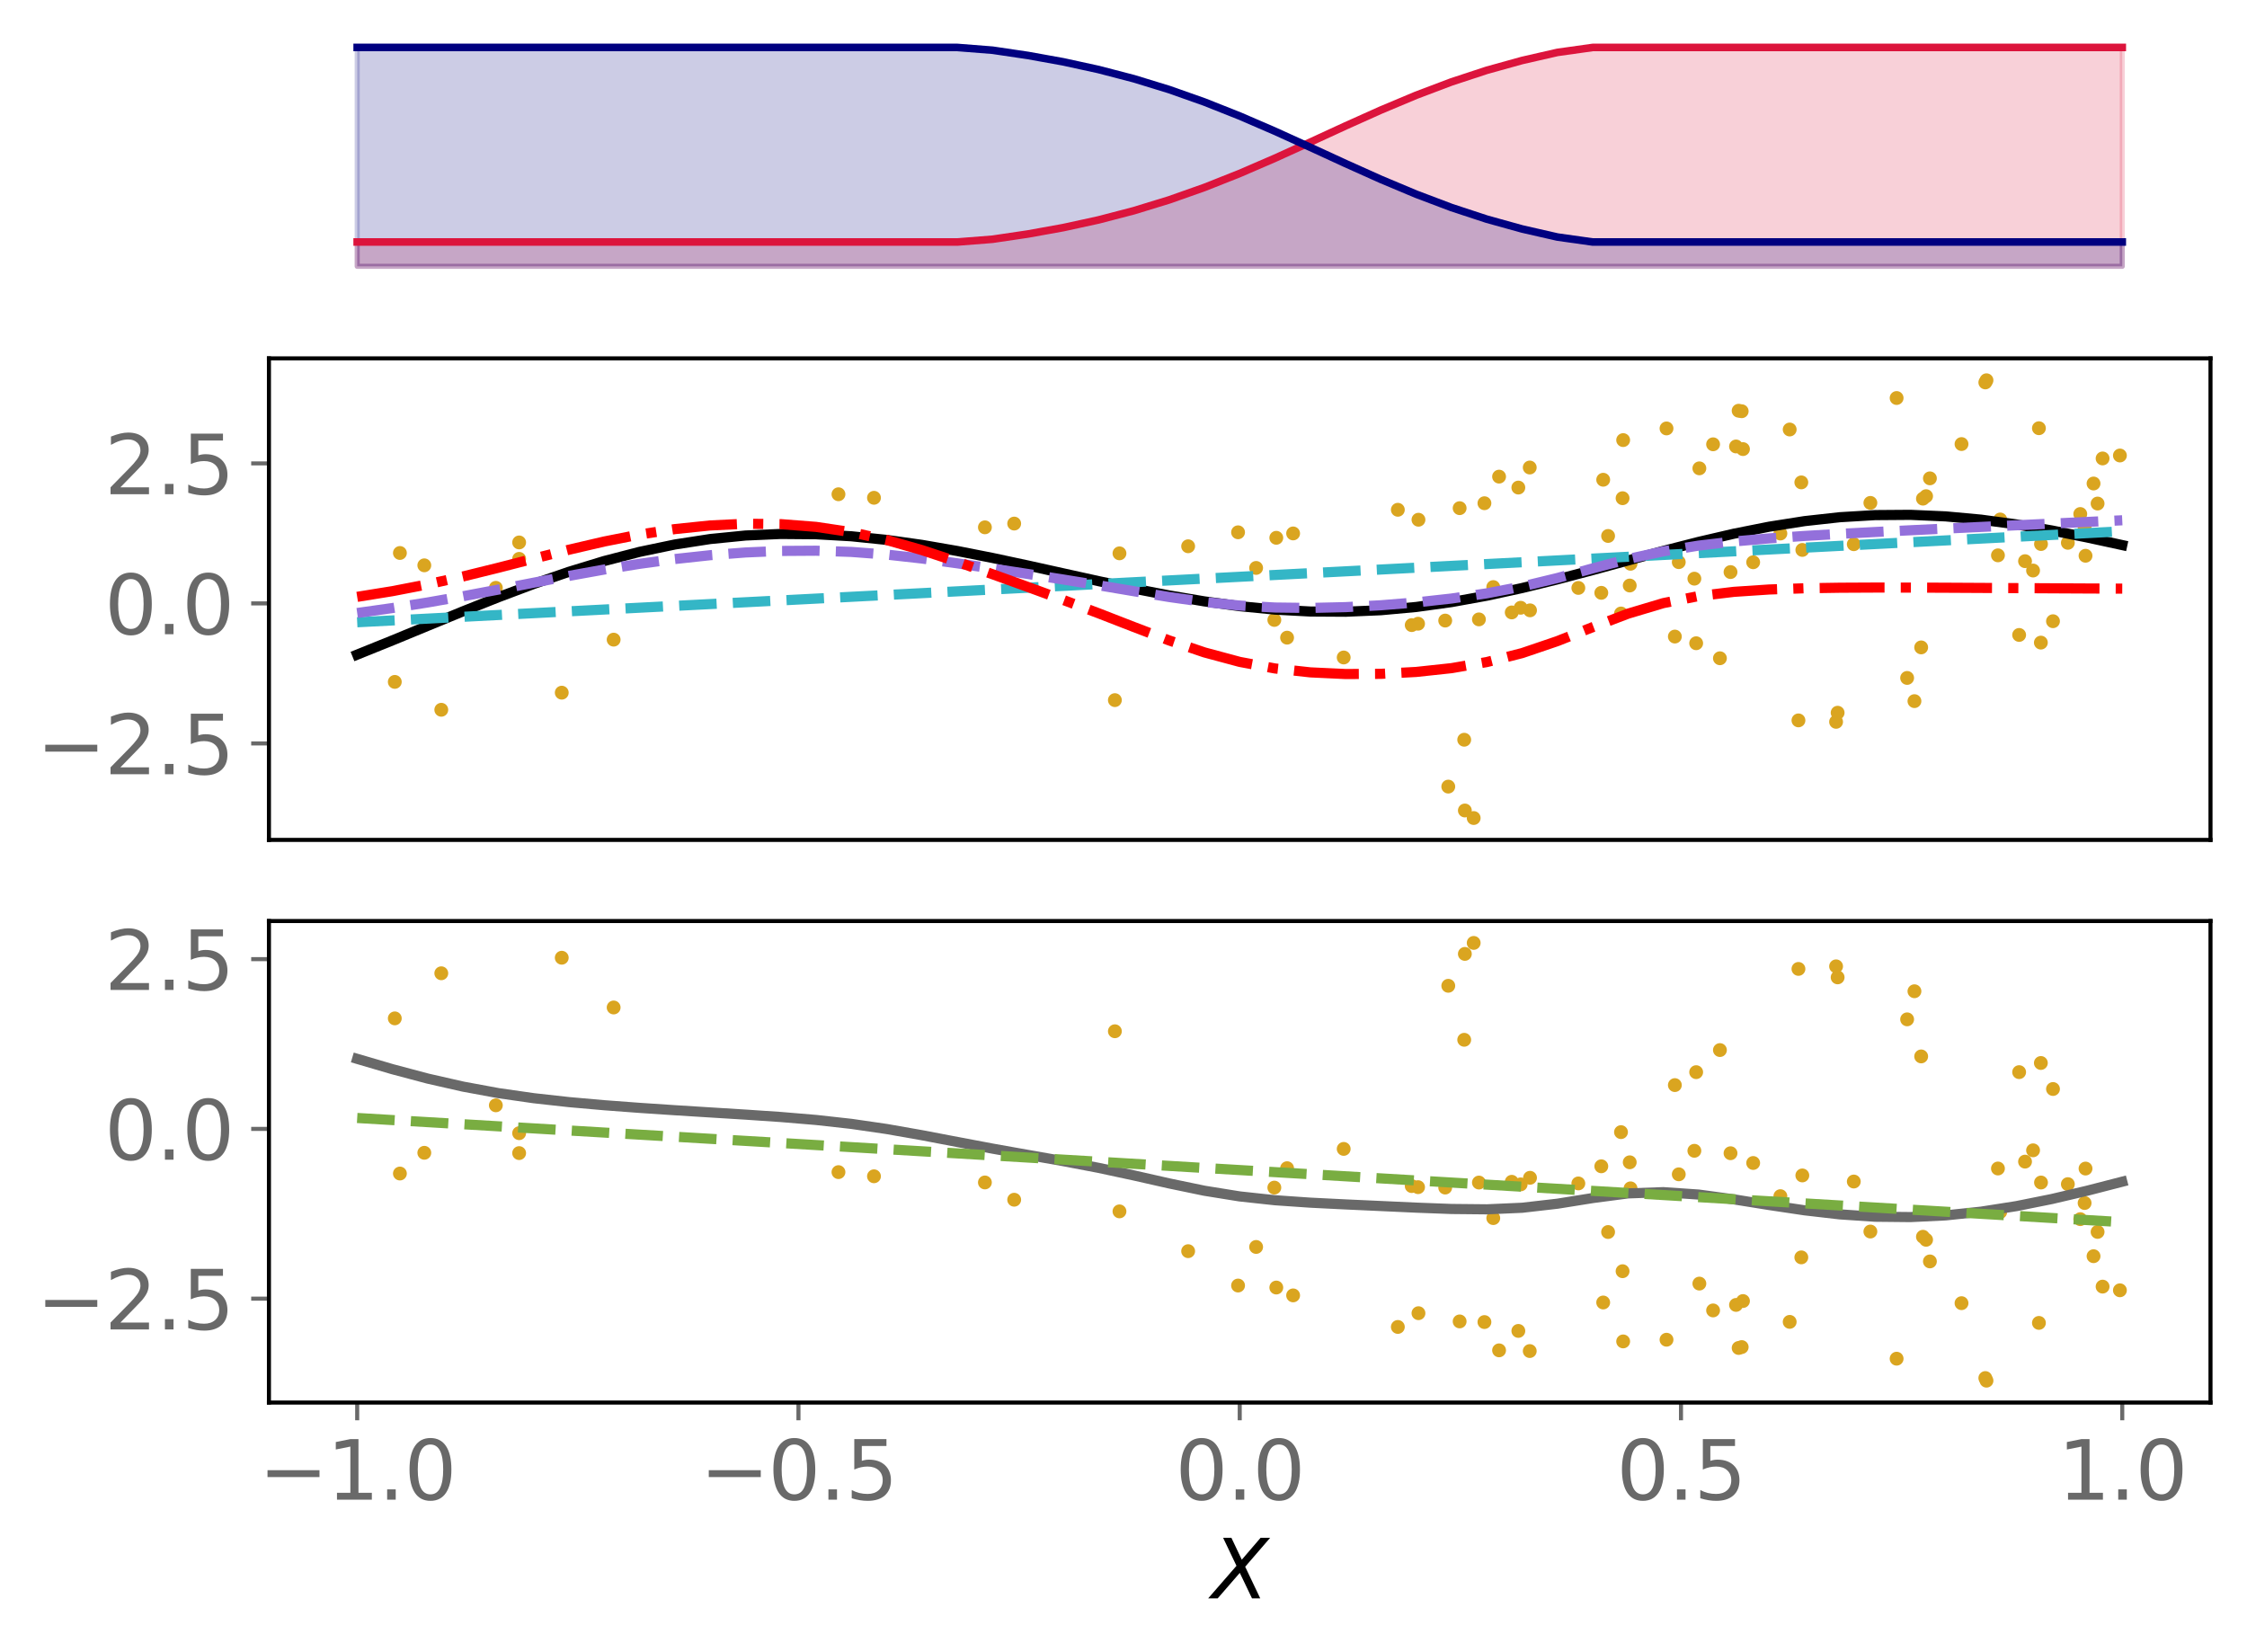 <?xml version="1.0" encoding="utf-8" standalone="no"?>
<!DOCTYPE svg PUBLIC "-//W3C//DTD SVG 1.1//EN"
  "http://www.w3.org/Graphics/SVG/1.1/DTD/svg11.dtd">
<svg xmlns:xlink="http://www.w3.org/1999/xlink" width="443.262pt" height="325.85pt" viewBox="0 0 443.262 325.85" xmlns="http://www.w3.org/2000/svg" version="1.1">
 <defs>
  <style type="text/css">*{stroke-linejoin: round; stroke-linecap: butt}</style>
 </defs>
 <g id="figure_1">
  <g id="patch_1">
   <path d="M 0 325.85 
L 443.262 325.85 
L 443.262 0 
L 0 0 
z
" style="fill: #ffffff"/>
  </g>
  <g id="axes_1">
   <g id="patch_2">
    <path d="M 53.053 54.696 
L 436.062 54.696 
L 436.062 7.2 
L 53.053 7.2 
z
" style="fill: #ffffff"/>
   </g>
   <g id="PolyCollection_1">
    <defs>
     <path id="m35c0020a41" d="M 70.462 -273.313 
L 70.462 -278.11 
L 77.426 -278.11 
L 84.39 -278.11 
L 91.353 -278.11 
L 98.317 -278.11 
L 105.281 -278.11 
L 112.245 -278.11 
L 119.209 -278.11 
L 126.173 -278.11 
L 133.136 -278.11 
L 140.1 -278.11 
L 147.064 -278.11 
L 154.028 -278.11 
L 160.992 -278.11 
L 167.956 -278.11 
L 174.919 -278.11 
L 181.883 -278.11 
L 188.847 -278.11 
L 195.811 -278.658 
L 202.775 -279.69 
L 209.738 -280.947 
L 216.702 -282.466 
L 223.666 -284.281 
L 230.63 -286.416 
L 237.594 -288.875 
L 244.558 -291.638 
L 251.521 -294.647 
L 258.485 -297.813 
L 265.449 -301.02 
L 272.413 -304.142 
L 279.377 -307.064 
L 286.34 -309.696 
L 293.304 -311.987 
L 300.268 -313.921 
L 307.232 -315.512 
L 314.196 -316.491 
L 321.159 -316.491 
L 328.123 -316.491 
L 335.087 -316.491 
L 342.051 -316.491 
L 349.015 -316.491 
L 355.979 -316.491 
L 362.942 -316.491 
L 369.906 -316.491 
L 376.87 -316.491 
L 383.834 -316.491 
L 390.798 -316.491 
L 397.762 -316.491 
L 404.725 -316.491 
L 411.689 -316.491 
L 418.653 -316.491 
L 418.653 -273.313 
L 418.653 -273.313 
L 411.689 -273.313 
L 404.725 -273.313 
L 397.762 -273.313 
L 390.798 -273.313 
L 383.834 -273.313 
L 376.87 -273.313 
L 369.906 -273.313 
L 362.942 -273.313 
L 355.979 -273.313 
L 349.015 -273.313 
L 342.051 -273.313 
L 335.087 -273.313 
L 328.123 -273.313 
L 321.159 -273.313 
L 314.196 -273.313 
L 307.232 -273.313 
L 300.268 -273.313 
L 293.304 -273.313 
L 286.34 -273.313 
L 279.377 -273.313 
L 272.413 -273.313 
L 265.449 -273.313 
L 258.485 -273.313 
L 251.521 -273.313 
L 244.558 -273.313 
L 237.594 -273.313 
L 230.63 -273.313 
L 223.666 -273.313 
L 216.702 -273.313 
L 209.738 -273.313 
L 202.775 -273.313 
L 195.811 -273.313 
L 188.847 -273.313 
L 181.883 -273.313 
L 174.919 -273.313 
L 167.956 -273.313 
L 160.992 -273.313 
L 154.028 -273.313 
L 147.064 -273.313 
L 140.1 -273.313 
L 133.136 -273.313 
L 126.173 -273.313 
L 119.209 -273.313 
L 112.245 -273.313 
L 105.281 -273.313 
L 98.317 -273.313 
L 91.353 -273.313 
L 84.39 -273.313 
L 77.426 -273.313 
L 70.462 -273.313 
z
" style="stroke: #dc143c; stroke-opacity: 0.2"/>
    </defs>
    <g clip-path="url(#p7d0ee5aa69)">
     <use xlink:href="#m35c0020a41" x="0" y="325.85" style="fill: #dc143c; fill-opacity: 0.2; stroke: #dc143c; stroke-opacity: 0.2"/>
    </g>
   </g>
   <g id="PolyCollection_2">
    <defs>
     <path id="mb37b3f00e6" d="M 70.462 -273.313 
L 70.462 -316.491 
L 77.426 -316.491 
L 84.39 -316.491 
L 91.353 -316.491 
L 98.317 -316.491 
L 105.281 -316.491 
L 112.245 -316.491 
L 119.209 -316.491 
L 126.173 -316.491 
L 133.136 -316.491 
L 140.1 -316.491 
L 147.064 -316.491 
L 154.028 -316.491 
L 160.992 -316.491 
L 167.956 -316.491 
L 174.919 -316.491 
L 181.883 -316.491 
L 188.847 -316.491 
L 195.811 -315.943 
L 202.775 -314.911 
L 209.738 -313.655 
L 216.702 -312.136 
L 223.666 -310.321 
L 230.63 -308.186 
L 237.594 -305.726 
L 244.558 -302.964 
L 251.521 -299.955 
L 258.485 -296.788 
L 265.449 -293.582 
L 272.413 -290.459 
L 279.377 -287.538 
L 286.34 -284.905 
L 293.304 -282.614 
L 300.268 -280.681 
L 307.232 -279.09 
L 314.196 -278.11 
L 321.159 -278.11 
L 328.123 -278.11 
L 335.087 -278.11 
L 342.051 -278.11 
L 349.015 -278.11 
L 355.979 -278.11 
L 362.942 -278.11 
L 369.906 -278.11 
L 376.87 -278.11 
L 383.834 -278.11 
L 390.798 -278.11 
L 397.762 -278.11 
L 404.725 -278.11 
L 411.689 -278.11 
L 418.653 -278.11 
L 418.653 -273.313 
L 418.653 -273.313 
L 411.689 -273.313 
L 404.725 -273.313 
L 397.762 -273.313 
L 390.798 -273.313 
L 383.834 -273.313 
L 376.87 -273.313 
L 369.906 -273.313 
L 362.942 -273.313 
L 355.979 -273.313 
L 349.015 -273.313 
L 342.051 -273.313 
L 335.087 -273.313 
L 328.123 -273.313 
L 321.159 -273.313 
L 314.196 -273.313 
L 307.232 -273.313 
L 300.268 -273.313 
L 293.304 -273.313 
L 286.34 -273.313 
L 279.377 -273.313 
L 272.413 -273.313 
L 265.449 -273.313 
L 258.485 -273.313 
L 251.521 -273.313 
L 244.558 -273.313 
L 237.594 -273.313 
L 230.63 -273.313 
L 223.666 -273.313 
L 216.702 -273.313 
L 209.738 -273.313 
L 202.775 -273.313 
L 195.811 -273.313 
L 188.847 -273.313 
L 181.883 -273.313 
L 174.919 -273.313 
L 167.956 -273.313 
L 160.992 -273.313 
L 154.028 -273.313 
L 147.064 -273.313 
L 140.1 -273.313 
L 133.136 -273.313 
L 126.173 -273.313 
L 119.209 -273.313 
L 112.245 -273.313 
L 105.281 -273.313 
L 98.317 -273.313 
L 91.353 -273.313 
L 84.39 -273.313 
L 77.426 -273.313 
L 70.462 -273.313 
z
" style="stroke: #000080; stroke-opacity: 0.2"/>
    </defs>
    <g clip-path="url(#p7d0ee5aa69)">
     <use xlink:href="#mb37b3f00e6" x="0" y="325.85" style="fill: #000080; fill-opacity: 0.2; stroke: #000080; stroke-opacity: 0.2"/>
    </g>
   </g>
   <g id="matplotlib.axis_1"/>
   <g id="matplotlib.axis_2"/>
   <g id="line2d_1">
    <path d="M 70.462 47.74 
L 77.426 47.74 
L 84.39 47.74 
L 91.353 47.74 
L 98.317 47.74 
L 105.281 47.74 
L 112.245 47.74 
L 119.209 47.74 
L 126.173 47.74 
L 133.136 47.74 
L 140.1 47.74 
L 147.064 47.74 
L 154.028 47.74 
L 160.992 47.74 
L 167.956 47.74 
L 174.919 47.74 
L 181.883 47.74 
L 188.847 47.74 
L 195.811 47.192 
L 202.775 46.16 
L 209.738 44.903 
L 216.702 43.384 
L 223.666 41.569 
L 230.63 39.434 
L 237.594 36.975 
L 244.558 34.212 
L 251.521 31.203 
L 258.485 28.037 
L 265.449 24.83 
L 272.413 21.708 
L 279.377 18.786 
L 286.34 16.154 
L 293.304 13.863 
L 300.268 11.929 
L 307.232 10.338 
L 314.196 9.359 
L 321.159 9.359 
L 328.123 9.359 
L 335.087 9.359 
L 342.051 9.359 
L 349.015 9.359 
L 355.979 9.359 
L 362.942 9.359 
L 369.906 9.359 
L 376.87 9.359 
L 383.834 9.359 
L 390.798 9.359 
L 397.762 9.359 
L 404.725 9.359 
L 411.689 9.359 
L 418.653 9.359 
" clip-path="url(#p7d0ee5aa69)" style="fill: none; stroke: #dc143c; stroke-width: 1.5; stroke-linecap: square"/>
   </g>
   <g id="line2d_2">
    <path d="M 70.462 9.359 
L 77.426 9.359 
L 84.39 9.359 
L 91.353 9.359 
L 98.317 9.359 
L 105.281 9.359 
L 112.245 9.359 
L 119.209 9.359 
L 126.173 9.359 
L 133.136 9.359 
L 140.1 9.359 
L 147.064 9.359 
L 154.028 9.359 
L 160.992 9.359 
L 167.956 9.359 
L 174.919 9.359 
L 181.883 9.359 
L 188.847 9.359 
L 195.811 9.907 
L 202.775 10.939 
L 209.738 12.195 
L 216.702 13.714 
L 223.666 15.529 
L 230.63 17.664 
L 237.594 20.124 
L 244.558 22.886 
L 251.521 25.895 
L 258.485 29.062 
L 265.449 32.268 
L 272.413 35.391 
L 279.377 38.312 
L 286.34 40.945 
L 293.304 43.236 
L 300.268 45.169 
L 307.232 46.76 
L 314.196 47.74 
L 321.159 47.74 
L 328.123 47.74 
L 335.087 47.74 
L 342.051 47.74 
L 349.015 47.74 
L 355.979 47.74 
L 362.942 47.74 
L 369.906 47.74 
L 376.87 47.74 
L 383.834 47.74 
L 390.798 47.74 
L 397.762 47.74 
L 404.725 47.74 
L 411.689 47.74 
L 418.653 47.74 
" clip-path="url(#p7d0ee5aa69)" style="fill: none; stroke: #000080; stroke-width: 1.5; stroke-linecap: square"/>
   </g>
  </g>
  <g id="axes_2">
   <g id="patch_3">
    <path d="M 53.053 165.688 
L 436.062 165.688 
L 436.062 70.696 
L 53.053 70.696 
z
" style="fill: #ffffff"/>
   </g>
   <g id="PathCollection_1">
    <defs>
     <path id="m4b5d441390" d="M 0 0.866 
C 0.23 0.866 0.45 0.775 0.612 0.612 
C 0.775 0.45 0.866 0.23 0.866 0 
C 0.866 -0.23 0.775 -0.45 0.612 -0.612 
C 0.45 -0.775 0.23 -0.866 0 -0.866 
C -0.23 -0.866 -0.45 -0.775 -0.612 -0.612 
C -0.775 -0.45 -0.866 -0.23 -0.866 0 
C -0.866 0.23 -0.775 0.45 -0.612 0.612 
C -0.45 0.775 -0.23 0.866 0 0.866 
z
" style="stroke: #daa520"/>
    </defs>
    <g clip-path="url(#pec09c823b9)">
     <use xlink:href="#m4b5d441390" x="343.833" y="88.59" style="fill: #daa520; stroke: #daa520"/>
     <use xlink:href="#m4b5d441390" x="295.721" y="94.024" style="fill: #daa520; stroke: #daa520"/>
     <use xlink:href="#m4b5d441390" x="288.842" y="145.927" style="fill: #daa520; stroke: #daa520"/>
     <use xlink:href="#m4b5d441390" x="341.378" y="112.851" style="fill: #daa520; stroke: #daa520"/>
     <use xlink:href="#m4b5d441390" x="321.494" y="115.505" style="fill: #daa520; stroke: #daa520"/>
     <use xlink:href="#m4b5d441390" x="334.245" y="114.153" style="fill: #daa520; stroke: #daa520"/>
     <use xlink:href="#m4b5d441390" x="251.774" y="106.09" style="fill: #daa520; stroke: #daa520"/>
     <use xlink:href="#m4b5d441390" x="362.202" y="142.397" style="fill: #daa520; stroke: #daa520"/>
     <use xlink:href="#m4b5d441390" x="102.41" y="110.246" style="fill: #daa520; stroke: #daa520"/>
     <use xlink:href="#m4b5d441390" x="355.543" y="108.485" style="fill: #daa520; stroke: #daa520"/>
     <use xlink:href="#m4b5d441390" x="374.144" y="78.515" style="fill: #daa520; stroke: #daa520"/>
     <use xlink:href="#m4b5d441390" x="380.709" y="94.361" style="fill: #daa520; stroke: #daa520"/>
     <use xlink:href="#m4b5d441390" x="402.627" y="107.318" style="fill: #daa520; stroke: #daa520"/>
     <use xlink:href="#m4b5d441390" x="335.231" y="92.388" style="fill: #daa520; stroke: #daa520"/>
     <use xlink:href="#m4b5d441390" x="365.695" y="107.354" style="fill: #daa520; stroke: #daa520"/>
     <use xlink:href="#m4b5d441390" x="339.286" y="129.853" style="fill: #daa520; stroke: #daa520"/>
     <use xlink:href="#m4b5d441390" x="278.487" y="123.313" style="fill: #daa520; stroke: #daa520"/>
     <use xlink:href="#m4b5d441390" x="172.409" y="98.198" style="fill: #daa520; stroke: #daa520"/>
     <use xlink:href="#m4b5d441390" x="394.132" y="109.55" style="fill: #daa520; stroke: #daa520"/>
     <use xlink:href="#m4b5d441390" x="345.846" y="110.914" style="fill: #daa520; stroke: #daa520"/>
     <use xlink:href="#m4b5d441390" x="110.816" y="136.642" style="fill: #daa520; stroke: #daa520"/>
     <use xlink:href="#m4b5d441390" x="376.217" y="133.734" style="fill: #daa520; stroke: #daa520"/>
     <use xlink:href="#m4b5d441390" x="362.508" y="140.598" style="fill: #daa520; stroke: #daa520"/>
     <use xlink:href="#m4b5d441390" x="413.788" y="99.334" style="fill: #daa520; stroke: #daa520"/>
     <use xlink:href="#m4b5d441390" x="77.88" y="134.515" style="fill: #daa520; stroke: #daa520"/>
     <use xlink:href="#m4b5d441390" x="320.083" y="98.28" style="fill: #daa520; stroke: #daa520"/>
     <use xlink:href="#m4b5d441390" x="402.598" y="126.766" style="fill: #daa520; stroke: #daa520"/>
     <use xlink:href="#m4b5d441390" x="315.886" y="116.946" style="fill: #daa520; stroke: #daa520"/>
     <use xlink:href="#m4b5d441390" x="285.094" y="122.42" style="fill: #daa520; stroke: #daa520"/>
     <use xlink:href="#m4b5d441390" x="368.966" y="99.205" style="fill: #daa520; stroke: #daa520"/>
     <use xlink:href="#m4b5d441390" x="299.521" y="96.182" style="fill: #daa520; stroke: #daa520"/>
     <use xlink:href="#m4b5d441390" x="279.738" y="123.04" style="fill: #daa520; stroke: #daa520"/>
     <use xlink:href="#m4b5d441390" x="328.751" y="84.516" style="fill: #daa520; stroke: #daa520"/>
     <use xlink:href="#m4b5d441390" x="337.939" y="87.646" style="fill: #daa520; stroke: #daa520"/>
     <use xlink:href="#m4b5d441390" x="334.6" y="126.891" style="fill: #daa520; stroke: #daa520"/>
     <use xlink:href="#m4b5d441390" x="402.215" y="84.473" style="fill: #daa520; stroke: #daa520"/>
     <use xlink:href="#m4b5d441390" x="343.581" y="81.121" style="fill: #daa520; stroke: #daa520"/>
     <use xlink:href="#m4b5d441390" x="342.462" y="88.072" style="fill: #daa520; stroke: #daa520"/>
     <use xlink:href="#m4b5d441390" x="379.336" y="98.368" style="fill: #daa520; stroke: #daa520"/>
     <use xlink:href="#m4b5d441390" x="351.212" y="105.248" style="fill: #daa520; stroke: #daa520"/>
     <use xlink:href="#m4b5d441390" x="234.384" y="107.761" style="fill: #daa520; stroke: #daa520"/>
     <use xlink:href="#m4b5d441390" x="253.901" y="125.789" style="fill: #daa520; stroke: #daa520"/>
     <use xlink:href="#m4b5d441390" x="414.775" y="90.437" style="fill: #daa520; stroke: #daa520"/>
     <use xlink:href="#m4b5d441390" x="255.093" y="105.229" style="fill: #daa520; stroke: #daa520"/>
     <use xlink:href="#m4b5d441390" x="342.978" y="81.023" style="fill: #daa520; stroke: #daa520"/>
     <use xlink:href="#m4b5d441390" x="83.703" y="111.52" style="fill: #daa520; stroke: #daa520"/>
     <use xlink:href="#m4b5d441390" x="200.067" y="103.284" style="fill: #daa520; stroke: #daa520"/>
     <use xlink:href="#m4b5d441390" x="220.836" y="109.156" style="fill: #daa520; stroke: #daa520"/>
     <use xlink:href="#m4b5d441390" x="102.41" y="107.005" style="fill: #daa520; stroke: #daa520"/>
     <use xlink:href="#m4b5d441390" x="331.168" y="110.894" style="fill: #daa520; stroke: #daa520"/>
     <use xlink:href="#m4b5d441390" x="299.98" y="119.892" style="fill: #daa520; stroke: #daa520"/>
     <use xlink:href="#m4b5d441390" x="410.37" y="101.397" style="fill: #daa520; stroke: #daa520"/>
     <use xlink:href="#m4b5d441390" x="78.889" y="109.086" style="fill: #daa520; stroke: #daa520"/>
     <use xlink:href="#m4b5d441390" x="97.814" y="115.96" style="fill: #daa520; stroke: #daa520"/>
     <use xlink:href="#m4b5d441390" x="378.986" y="127.71" style="fill: #daa520; stroke: #daa520"/>
     <use xlink:href="#m4b5d441390" x="87.053" y="140.016" style="fill: #daa520; stroke: #daa520"/>
     <use xlink:href="#m4b5d441390" x="287.941" y="100.244" style="fill: #daa520; stroke: #daa520"/>
     <use xlink:href="#m4b5d441390" x="298.217" y="120.811" style="fill: #daa520; stroke: #daa520"/>
     <use xlink:href="#m4b5d441390" x="292.831" y="99.269" style="fill: #daa520; stroke: #daa520"/>
     <use xlink:href="#m4b5d441390" x="354.778" y="142.108" style="fill: #daa520; stroke: #daa520"/>
     <use xlink:href="#m4b5d441390" x="247.793" y="112.033" style="fill: #daa520; stroke: #daa520"/>
     <use xlink:href="#m4b5d441390" x="404.991" y="122.545" style="fill: #daa520; stroke: #daa520"/>
     <use xlink:href="#m4b5d441390" x="355.343" y="95.158" style="fill: #daa520; stroke: #daa520"/>
     <use xlink:href="#m4b5d441390" x="418.191" y="89.854" style="fill: #daa520; stroke: #daa520"/>
     <use xlink:href="#m4b5d441390" x="285.7" y="155.172" style="fill: #daa520; stroke: #daa520"/>
     <use xlink:href="#m4b5d441390" x="311.357" y="115.978" style="fill: #daa520; stroke: #daa520"/>
     <use xlink:href="#m4b5d441390" x="275.75" y="100.563" style="fill: #daa520; stroke: #daa520"/>
     <use xlink:href="#m4b5d441390" x="316.26" y="94.639" style="fill: #daa520; stroke: #daa520"/>
     <use xlink:href="#m4b5d441390" x="321.651" y="111.213" style="fill: #daa520; stroke: #daa520"/>
     <use xlink:href="#m4b5d441390" x="244.231" y="105.005" style="fill: #daa520; stroke: #daa520"/>
     <use xlink:href="#m4b5d441390" x="320.199" y="86.816" style="fill: #daa520; stroke: #daa520"/>
     <use xlink:href="#m4b5d441390" x="219.931" y="138.112" style="fill: #daa520; stroke: #daa520"/>
     <use xlink:href="#m4b5d441390" x="391.871" y="75.014" style="fill: #daa520; stroke: #daa520"/>
     <use xlink:href="#m4b5d441390" x="411.227" y="104.024" style="fill: #daa520; stroke: #daa520"/>
     <use xlink:href="#m4b5d441390" x="290.712" y="161.37" style="fill: #daa520; stroke: #daa520"/>
     <use xlink:href="#m4b5d441390" x="330.397" y="125.573" style="fill: #daa520; stroke: #daa520"/>
     <use xlink:href="#m4b5d441390" x="411.41" y="109.632" style="fill: #daa520; stroke: #daa520"/>
     <use xlink:href="#m4b5d441390" x="288.971" y="159.883" style="fill: #daa520; stroke: #daa520"/>
     <use xlink:href="#m4b5d441390" x="394.58" y="102.477" style="fill: #daa520; stroke: #daa520"/>
     <use xlink:href="#m4b5d441390" x="301.824" y="120.399" style="fill: #daa520; stroke: #daa520"/>
     <use xlink:href="#m4b5d441390" x="412.99" y="95.381" style="fill: #daa520; stroke: #daa520"/>
     <use xlink:href="#m4b5d441390" x="251.386" y="122.294" style="fill: #daa520; stroke: #daa520"/>
     <use xlink:href="#m4b5d441390" x="386.945" y="87.598" style="fill: #daa520; stroke: #daa520"/>
     <use xlink:href="#m4b5d441390" x="398.312" y="125.254" style="fill: #daa520; stroke: #daa520"/>
     <use xlink:href="#m4b5d441390" x="401.059" y="112.547" style="fill: #daa520; stroke: #daa520"/>
     <use xlink:href="#m4b5d441390" x="407.923" y="107.081" style="fill: #daa520; stroke: #daa520"/>
     <use xlink:href="#m4b5d441390" x="317.226" y="105.728" style="fill: #daa520; stroke: #daa520"/>
     <use xlink:href="#m4b5d441390" x="294.575" y="115.81" style="fill: #daa520; stroke: #daa520"/>
     <use xlink:href="#m4b5d441390" x="301.77" y="92.224" style="fill: #daa520; stroke: #daa520"/>
     <use xlink:href="#m4b5d441390" x="319.771" y="121.024" style="fill: #daa520; stroke: #daa520"/>
     <use xlink:href="#m4b5d441390" x="353.049" y="84.727" style="fill: #daa520; stroke: #daa520"/>
     <use xlink:href="#m4b5d441390" x="165.403" y="97.5" style="fill: #daa520; stroke: #daa520"/>
     <use xlink:href="#m4b5d441390" x="279.819" y="102.527" style="fill: #daa520; stroke: #daa520"/>
     <use xlink:href="#m4b5d441390" x="194.29" y="104.023" style="fill: #daa520; stroke: #daa520"/>
     <use xlink:href="#m4b5d441390" x="391.642" y="75.44" style="fill: #daa520; stroke: #daa520"/>
     <use xlink:href="#m4b5d441390" x="377.659" y="138.31" style="fill: #daa520; stroke: #daa520"/>
     <use xlink:href="#m4b5d441390" x="379.957" y="97.879" style="fill: #daa520; stroke: #daa520"/>
     <use xlink:href="#m4b5d441390" x="265.068" y="129.699" style="fill: #daa520; stroke: #daa520"/>
     <use xlink:href="#m4b5d441390" x="399.476" y="110.699" style="fill: #daa520; stroke: #daa520"/>
     <use xlink:href="#m4b5d441390" x="121.053" y="126.182" style="fill: #daa520; stroke: #daa520"/>
     <use xlink:href="#m4b5d441390" x="291.744" y="122.185" style="fill: #daa520; stroke: #daa520"/>
    </g>
   </g>
   <g id="matplotlib.axis_3"/>
   <g id="matplotlib.axis_4">
    <g id="ytick_1">
     <g id="line2d_3">
      <defs>
       <path id="m7f8be37a73" d="M 0 0 
L -3.5 0 
" style="stroke: #696969; stroke-width: 0.8"/>
      </defs>
      <g>
       <use xlink:href="#m7f8be37a73" x="53.053" y="146.652" style="fill: #696969; stroke: #696969; stroke-width: 0.8"/>
      </g>
     </g>
     <g id="text_1">
      <!-- −2.5 -->
      <g style="fill: #696969" transform="translate(7.2 152.731) scale(0.16 -0.16)">
       <defs>
        <path id="DejaVuSans-2212" d="M 678 2272 
L 4684 2272 
L 4684 1741 
L 678 1741 
L 678 2272 
z
" transform="scale(0.016)"/>
        <path id="DejaVuSans-32" d="M 1228 531 
L 3431 531 
L 3431 0 
L 469 0 
L 469 531 
Q 828 903 1448 1529 
Q 2069 2156 2228 2338 
Q 2531 2678 2651 2914 
Q 2772 3150 2772 3378 
Q 2772 3750 2511 3984 
Q 2250 4219 1831 4219 
Q 1534 4219 1204 4116 
Q 875 4013 500 3803 
L 500 4441 
Q 881 4594 1212 4672 
Q 1544 4750 1819 4750 
Q 2544 4750 2975 4387 
Q 3406 4025 3406 3419 
Q 3406 3131 3298 2873 
Q 3191 2616 2906 2266 
Q 2828 2175 2409 1742 
Q 1991 1309 1228 531 
z
" transform="scale(0.016)"/>
        <path id="DejaVuSans-2e" d="M 684 794 
L 1344 794 
L 1344 0 
L 684 0 
L 684 794 
z
" transform="scale(0.016)"/>
        <path id="DejaVuSans-35" d="M 691 4666 
L 3169 4666 
L 3169 4134 
L 1269 4134 
L 1269 2991 
Q 1406 3038 1543 3061 
Q 1681 3084 1819 3084 
Q 2600 3084 3056 2656 
Q 3513 2228 3513 1497 
Q 3513 744 3044 326 
Q 2575 -91 1722 -91 
Q 1428 -91 1123 -41 
Q 819 9 494 109 
L 494 744 
Q 775 591 1075 516 
Q 1375 441 1709 441 
Q 2250 441 2565 725 
Q 2881 1009 2881 1497 
Q 2881 1984 2565 2268 
Q 2250 2553 1709 2553 
Q 1456 2553 1204 2497 
Q 953 2441 691 2322 
L 691 4666 
z
" transform="scale(0.016)"/>
       </defs>
       <use xlink:href="#DejaVuSans-2212"/>
       <use xlink:href="#DejaVuSans-32" x="83.789"/>
       <use xlink:href="#DejaVuSans-2e" x="147.412"/>
       <use xlink:href="#DejaVuSans-35" x="179.199"/>
      </g>
     </g>
    </g>
    <g id="ytick_2">
     <g id="line2d_4">
      <g>
       <use xlink:href="#m7f8be37a73" x="53.053" y="119.032" style="fill: #696969; stroke: #696969; stroke-width: 0.8"/>
      </g>
     </g>
     <g id="text_2">
      <!-- 0.0 -->
      <g style="fill: #696969" transform="translate(20.608 125.111) scale(0.16 -0.16)">
       <defs>
        <path id="DejaVuSans-30" d="M 2034 4250 
Q 1547 4250 1301 3770 
Q 1056 3291 1056 2328 
Q 1056 1369 1301 889 
Q 1547 409 2034 409 
Q 2525 409 2770 889 
Q 3016 1369 3016 2328 
Q 3016 3291 2770 3770 
Q 2525 4250 2034 4250 
z
M 2034 4750 
Q 2819 4750 3233 4129 
Q 3647 3509 3647 2328 
Q 3647 1150 3233 529 
Q 2819 -91 2034 -91 
Q 1250 -91 836 529 
Q 422 1150 422 2328 
Q 422 3509 836 4129 
Q 1250 4750 2034 4750 
z
" transform="scale(0.016)"/>
       </defs>
       <use xlink:href="#DejaVuSans-30"/>
       <use xlink:href="#DejaVuSans-2e" x="63.623"/>
       <use xlink:href="#DejaVuSans-30" x="95.41"/>
      </g>
     </g>
    </g>
    <g id="ytick_3">
     <g id="line2d_5">
      <g>
       <use xlink:href="#m7f8be37a73" x="53.053" y="91.412" style="fill: #696969; stroke: #696969; stroke-width: 0.8"/>
      </g>
     </g>
     <g id="text_3">
      <!-- 2.5 -->
      <g style="fill: #696969" transform="translate(20.608 97.491) scale(0.16 -0.16)">
       <use xlink:href="#DejaVuSans-32"/>
       <use xlink:href="#DejaVuSans-2e" x="63.623"/>
       <use xlink:href="#DejaVuSans-35" x="95.41"/>
      </g>
     </g>
    </g>
   </g>
   <g id="line2d_6">
    <path d="M 70.462 129.134 
L 77.426 126.323 
L 84.39 123.45 
L 91.353 120.589 
L 98.317 117.815 
L 105.281 115.195 
L 112.245 112.795 
L 119.209 110.669 
L 126.173 108.863 
L 133.136 107.41 
L 140.1 106.333 
L 147.064 105.64 
L 154.028 105.33 
L 160.992 105.389 
L 167.956 105.791 
L 174.919 106.505 
L 181.883 107.488 
L 188.847 108.694 
L 195.811 110.068 
L 202.775 111.557 
L 209.738 113.099 
L 216.702 114.637 
L 223.666 116.11 
L 230.63 117.461 
L 237.594 118.634 
L 244.558 119.581 
L 251.521 120.258 
L 258.485 120.63 
L 265.449 120.673 
L 272.413 120.374 
L 279.377 119.736 
L 286.34 118.772 
L 293.304 117.513 
L 300.268 116.002 
L 307.232 114.294 
L 314.196 112.456 
L 321.159 110.559 
L 328.123 108.681 
L 335.087 106.897 
L 342.051 105.281 
L 349.015 103.897 
L 355.979 102.8 
L 362.942 102.03 
L 369.906 101.614 
L 376.87 101.562 
L 383.834 101.867 
L 390.798 102.508 
L 397.762 103.447 
L 404.725 104.637 
L 411.689 106.019 
L 418.653 107.527 
" clip-path="url(#pec09c823b9)" style="fill: none; stroke: #000000; stroke-width: 2; stroke-linecap: square"/>
   </g>
   <g id="line2d_7">
    <path d="M 70.462 122.751 
L 77.426 122.392 
L 84.39 122.033 
L 91.353 121.674 
L 98.317 121.315 
L 105.281 120.957 
L 112.245 120.598 
L 119.209 120.239 
L 126.173 119.88 
L 133.136 119.522 
L 140.1 119.163 
L 147.064 118.804 
L 154.028 118.445 
L 160.992 118.086 
L 167.956 117.728 
L 174.919 117.369 
L 181.883 117.01 
L 188.847 116.651 
L 195.811 116.292 
L 202.775 115.934 
L 209.738 115.575 
L 216.702 115.216 
L 223.666 114.857 
L 230.63 114.498 
L 237.594 114.14 
L 244.558 113.781 
L 251.521 113.422 
L 258.485 113.063 
L 265.449 112.704 
L 272.413 112.346 
L 279.377 111.987 
L 286.34 111.628 
L 293.304 111.269 
L 300.268 110.911 
L 307.232 110.552 
L 314.196 110.193 
L 321.159 109.834 
L 328.123 109.475 
L 335.087 109.117 
L 342.051 108.758 
L 349.015 108.399 
L 355.979 108.04 
L 362.942 107.681 
L 369.906 107.323 
L 376.87 106.964 
L 383.834 106.605 
L 390.798 106.246 
L 397.762 105.887 
L 404.725 105.529 
L 411.689 105.17 
L 418.653 104.811 
" clip-path="url(#pec09c823b9)" style="fill: none; stroke-dasharray: 7.4,3.2; stroke-dashoffset: 0; stroke: #34b6c6; stroke-width: 2"/>
   </g>
   <g id="line2d_8">
    <path d="M 70.462 120.928 
L 77.426 119.947 
L 84.39 118.842 
L 91.353 117.619 
L 98.317 116.305 
L 105.281 114.947 
L 112.245 113.606 
L 119.209 112.348 
L 126.173 111.224 
L 133.136 110.275 
L 140.1 109.523 
L 147.064 108.985 
L 154.028 108.682 
L 160.992 108.638 
L 167.956 108.876 
L 174.919 109.401 
L 181.883 110.176 
L 188.847 111.125 
L 195.811 112.161 
L 202.775 113.227 
L 209.738 114.317 
L 216.702 115.451 
L 223.666 116.626 
L 230.63 117.771 
L 237.594 118.755 
L 244.558 119.461 
L 251.521 119.844 
L 258.485 119.929 
L 265.449 119.766 
L 272.413 119.398 
L 279.377 118.838 
L 286.34 118.07 
L 293.304 117.046 
L 300.268 115.704 
L 307.232 114.023 
L 314.196 112.122 
L 321.159 110.282 
L 328.123 108.762 
L 335.087 107.631 
L 342.051 106.814 
L 349.015 106.206 
L 355.979 105.724 
L 362.942 105.315 
L 369.906 104.948 
L 376.87 104.604 
L 383.834 104.272 
L 390.798 103.945 
L 397.762 103.62 
L 404.725 103.294 
L 411.689 102.966 
L 418.653 102.634 
" clip-path="url(#pec09c823b9)" style="fill: none; stroke-dasharray: 7.4,3.2; stroke-dashoffset: 0; stroke: #9370db; stroke-width: 2"/>
   </g>
   <g id="line2d_9">
    <path d="M 70.462 117.74 
L 77.426 116.615 
L 84.39 115.269 
L 91.353 113.714 
L 98.317 111.997 
L 105.281 110.203 
L 112.245 108.439 
L 119.209 106.821 
L 126.173 105.443 
L 133.136 104.374 
L 140.1 103.655 
L 147.064 103.318 
L 154.028 103.398 
L 160.992 103.937 
L 167.956 104.977 
L 174.919 106.526 
L 181.883 108.521 
L 188.847 110.825 
L 195.811 113.282 
L 202.775 115.793 
L 209.738 118.345 
L 216.702 120.977 
L 223.666 123.683 
L 230.63 126.334 
L 237.594 128.699 
L 244.558 130.571 
L 251.521 131.868 
L 258.485 132.636 
L 265.449 132.964 
L 272.413 132.927 
L 279.377 132.552 
L 286.34 131.805 
L 293.304 130.603 
L 300.268 128.837 
L 307.232 126.469 
L 314.196 123.71 
L 321.159 121.058 
L 328.123 118.975 
L 335.087 117.584 
L 342.051 116.751 
L 349.015 116.288 
L 355.979 116.049 
L 362.942 115.941 
L 369.906 115.907 
L 376.87 115.913 
L 383.834 115.941 
L 390.798 115.978 
L 397.762 116.017 
L 404.725 116.055 
L 411.689 116.09 
L 418.653 116.119 
" clip-path="url(#pec09c823b9)" style="fill: none; stroke-dasharray: 12.8,3.2,2,3.2; stroke-dashoffset: 0; stroke: #ff0000; stroke-width: 2"/>
   </g>
   <g id="patch_4">
    <path d="M 53.053 165.688 
L 53.053 70.696 
" style="fill: none; stroke: #000000; stroke-width: 0.8; stroke-linejoin: miter; stroke-linecap: square"/>
   </g>
   <g id="patch_5">
    <path d="M 436.062 165.688 
L 436.062 70.696 
" style="fill: none; stroke: #000000; stroke-width: 0.8; stroke-linejoin: miter; stroke-linecap: square"/>
   </g>
   <g id="patch_6">
    <path d="M 53.053 165.688 
L 436.062 165.688 
" style="fill: none; stroke: #000000; stroke-width: 0.8; stroke-linejoin: miter; stroke-linecap: square"/>
   </g>
   <g id="patch_7">
    <path d="M 53.053 70.696 
L 436.062 70.696 
" style="fill: none; stroke: #000000; stroke-width: 0.8; stroke-linejoin: miter; stroke-linecap: square"/>
   </g>
  </g>
  <g id="axes_3">
   <g id="patch_8">
    <path d="M 53.053 276.68 
L 436.062 276.68 
L 436.062 181.688 
L 53.053 181.688 
z
" style="fill: #ffffff"/>
   </g>
   <g id="PathCollection_2">
    <g clip-path="url(#p3c8e6b754a)">
     <use xlink:href="#m4b5d441390" x="343.833" y="256.654" style="fill: #daa520; stroke: #daa520"/>
     <use xlink:href="#m4b5d441390" x="295.721" y="266.379" style="fill: #daa520; stroke: #daa520"/>
     <use xlink:href="#m4b5d441390" x="288.842" y="205.118" style="fill: #daa520; stroke: #daa520"/>
     <use xlink:href="#m4b5d441390" x="341.378" y="227.494" style="fill: #daa520; stroke: #daa520"/>
     <use xlink:href="#m4b5d441390" x="321.494" y="229.283" style="fill: #daa520; stroke: #daa520"/>
     <use xlink:href="#m4b5d441390" x="334.245" y="227.015" style="fill: #daa520; stroke: #daa520"/>
     <use xlink:href="#m4b5d441390" x="251.774" y="253.989" style="fill: #daa520; stroke: #daa520"/>
     <use xlink:href="#m4b5d441390" x="362.202" y="190.627" style="fill: #daa520; stroke: #daa520"/>
     <use xlink:href="#m4b5d441390" x="102.41" y="223.54" style="fill: #daa520; stroke: #daa520"/>
     <use xlink:href="#m4b5d441390" x="355.543" y="231.875" style="fill: #daa520; stroke: #daa520"/>
     <use xlink:href="#m4b5d441390" x="374.144" y="268.025" style="fill: #daa520; stroke: #daa520"/>
     <use xlink:href="#m4b5d441390" x="380.709" y="248.837" style="fill: #daa520; stroke: #daa520"/>
     <use xlink:href="#m4b5d441390" x="402.627" y="233.271" style="fill: #daa520; stroke: #daa520"/>
     <use xlink:href="#m4b5d441390" x="335.231" y="253.212" style="fill: #daa520; stroke: #daa520"/>
     <use xlink:href="#m4b5d441390" x="365.695" y="233.077" style="fill: #daa520; stroke: #daa520"/>
     <use xlink:href="#m4b5d441390" x="339.286" y="207.143" style="fill: #daa520; stroke: #daa520"/>
     <use xlink:href="#m4b5d441390" x="278.487" y="233.974" style="fill: #daa520; stroke: #daa520"/>
     <use xlink:href="#m4b5d441390" x="172.409" y="232.043" style="fill: #daa520; stroke: #daa520"/>
     <use xlink:href="#m4b5d441390" x="394.132" y="230.507" style="fill: #daa520; stroke: #daa520"/>
     <use xlink:href="#m4b5d441390" x="345.846" y="229.42" style="fill: #daa520; stroke: #daa520"/>
     <use xlink:href="#m4b5d441390" x="110.816" y="188.929" style="fill: #daa520; stroke: #daa520"/>
     <use xlink:href="#m4b5d441390" x="376.217" y="201.084" style="fill: #daa520; stroke: #daa520"/>
     <use xlink:href="#m4b5d441390" x="362.508" y="192.804" style="fill: #daa520; stroke: #daa520"/>
     <use xlink:href="#m4b5d441390" x="413.788" y="243.017" style="fill: #daa520; stroke: #daa520"/>
     <use xlink:href="#m4b5d441390" x="77.88" y="200.892" style="fill: #daa520; stroke: #daa520"/>
     <use xlink:href="#m4b5d441390" x="320.083" y="250.768" style="fill: #daa520; stroke: #daa520"/>
     <use xlink:href="#m4b5d441390" x="402.598" y="209.693" style="fill: #daa520; stroke: #daa520"/>
     <use xlink:href="#m4b5d441390" x="315.886" y="230.073" style="fill: #daa520; stroke: #daa520"/>
     <use xlink:href="#m4b5d441390" x="285.094" y="234.268" style="fill: #daa520; stroke: #daa520"/>
     <use xlink:href="#m4b5d441390" x="368.966" y="242.943" style="fill: #daa520; stroke: #daa520"/>
     <use xlink:href="#m4b5d441390" x="299.521" y="262.546" style="fill: #daa520; stroke: #daa520"/>
     <use xlink:href="#m4b5d441390" x="279.738" y="234.189" style="fill: #daa520; stroke: #daa520"/>
     <use xlink:href="#m4b5d441390" x="328.751" y="264.284" style="fill: #daa520; stroke: #daa520"/>
     <use xlink:href="#m4b5d441390" x="337.939" y="258.505" style="fill: #daa520; stroke: #daa520"/>
     <use xlink:href="#m4b5d441390" x="334.6" y="211.502" style="fill: #daa520; stroke: #daa520"/>
     <use xlink:href="#m4b5d441390" x="402.215" y="260.965" style="fill: #daa520; stroke: #daa520"/>
     <use xlink:href="#m4b5d441390" x="343.581" y="265.734" style="fill: #daa520; stroke: #daa520"/>
     <use xlink:href="#m4b5d441390" x="342.462" y="257.418" style="fill: #daa520; stroke: #daa520"/>
     <use xlink:href="#m4b5d441390" x="379.336" y="243.973" style="fill: #daa520; stroke: #daa520"/>
     <use xlink:href="#m4b5d441390" x="351.212" y="235.962" style="fill: #daa520; stroke: #daa520"/>
     <use xlink:href="#m4b5d441390" x="234.384" y="246.816" style="fill: #daa520; stroke: #daa520"/>
     <use xlink:href="#m4b5d441390" x="253.901" y="230.447" style="fill: #daa520; stroke: #daa520"/>
     <use xlink:href="#m4b5d441390" x="414.775" y="253.808" style="fill: #daa520; stroke: #daa520"/>
     <use xlink:href="#m4b5d441390" x="255.093" y="255.539" style="fill: #daa520; stroke: #daa520"/>
     <use xlink:href="#m4b5d441390" x="342.978" y="265.911" style="fill: #daa520; stroke: #daa520"/>
     <use xlink:href="#m4b5d441390" x="83.703" y="227.409" style="fill: #daa520; stroke: #daa520"/>
     <use xlink:href="#m4b5d441390" x="200.067" y="236.668" style="fill: #daa520; stroke: #daa520"/>
     <use xlink:href="#m4b5d441390" x="220.836" y="238.965" style="fill: #daa520; stroke: #daa520"/>
     <use xlink:href="#m4b5d441390" x="102.41" y="227.469" style="fill: #daa520; stroke: #daa520"/>
     <use xlink:href="#m4b5d441390" x="331.168" y="231.654" style="fill: #daa520; stroke: #daa520"/>
     <use xlink:href="#m4b5d441390" x="299.98" y="233.639" style="fill: #daa520; stroke: #daa520"/>
     <use xlink:href="#m4b5d441390" x="410.37" y="240.498" style="fill: #daa520; stroke: #daa520"/>
     <use xlink:href="#m4b5d441390" x="78.889" y="231.499" style="fill: #daa520; stroke: #daa520"/>
     <use xlink:href="#m4b5d441390" x="97.814" y="218.042" style="fill: #daa520; stroke: #daa520"/>
     <use xlink:href="#m4b5d441390" x="378.986" y="208.397" style="fill: #daa520; stroke: #daa520"/>
     <use xlink:href="#m4b5d441390" x="87.053" y="191.996" style="fill: #daa520; stroke: #daa520"/>
     <use xlink:href="#m4b5d441390" x="287.941" y="260.673" style="fill: #daa520; stroke: #daa520"/>
     <use xlink:href="#m4b5d441390" x="298.217" y="233.129" style="fill: #daa520; stroke: #daa520"/>
     <use xlink:href="#m4b5d441390" x="292.831" y="260.799" style="fill: #daa520; stroke: #daa520"/>
     <use xlink:href="#m4b5d441390" x="354.778" y="191.135" style="fill: #daa520; stroke: #daa520"/>
     <use xlink:href="#m4b5d441390" x="247.793" y="245.983" style="fill: #daa520; stroke: #daa520"/>
     <use xlink:href="#m4b5d441390" x="404.991" y="214.825" style="fill: #daa520; stroke: #daa520"/>
     <use xlink:href="#m4b5d441390" x="355.343" y="248.038" style="fill: #daa520; stroke: #daa520"/>
     <use xlink:href="#m4b5d441390" x="418.191" y="254.532" style="fill: #daa520; stroke: #daa520"/>
     <use xlink:href="#m4b5d441390" x="285.7" y="194.466" style="fill: #daa520; stroke: #daa520"/>
     <use xlink:href="#m4b5d441390" x="311.357" y="233.452" style="fill: #daa520; stroke: #daa520"/>
     <use xlink:href="#m4b5d441390" x="275.75" y="261.763" style="fill: #daa520; stroke: #daa520"/>
     <use xlink:href="#m4b5d441390" x="316.26" y="256.939" style="fill: #daa520; stroke: #daa520"/>
     <use xlink:href="#m4b5d441390" x="321.651" y="234.422" style="fill: #daa520; stroke: #daa520"/>
     <use xlink:href="#m4b5d441390" x="244.231" y="253.595" style="fill: #daa520; stroke: #daa520"/>
     <use xlink:href="#m4b5d441390" x="320.199" y="264.617" style="fill: #daa520; stroke: #daa520"/>
     <use xlink:href="#m4b5d441390" x="219.931" y="203.434" style="fill: #daa520; stroke: #daa520"/>
     <use xlink:href="#m4b5d441390" x="391.871" y="272.362" style="fill: #daa520; stroke: #daa520"/>
     <use xlink:href="#m4b5d441390" x="411.227" y="237.317" style="fill: #daa520; stroke: #daa520"/>
     <use xlink:href="#m4b5d441390" x="290.712" y="186.006" style="fill: #daa520; stroke: #daa520"/>
     <use xlink:href="#m4b5d441390" x="330.397" y="214.054" style="fill: #daa520; stroke: #daa520"/>
     <use xlink:href="#m4b5d441390" x="411.41" y="230.519" style="fill: #daa520; stroke: #daa520"/>
     <use xlink:href="#m4b5d441390" x="288.971" y="188.173" style="fill: #daa520; stroke: #daa520"/>
     <use xlink:href="#m4b5d441390" x="394.58" y="239.085" style="fill: #daa520; stroke: #daa520"/>
     <use xlink:href="#m4b5d441390" x="301.824" y="232.34" style="fill: #daa520; stroke: #daa520"/>
     <use xlink:href="#m4b5d441390" x="412.99" y="247.806" style="fill: #daa520; stroke: #daa520"/>
     <use xlink:href="#m4b5d441390" x="251.386" y="234.275" style="fill: #daa520; stroke: #daa520"/>
     <use xlink:href="#m4b5d441390" x="386.945" y="257.073" style="fill: #daa520; stroke: #daa520"/>
     <use xlink:href="#m4b5d441390" x="398.312" y="211.497" style="fill: #daa520; stroke: #daa520"/>
     <use xlink:href="#m4b5d441390" x="401.059" y="226.921" style="fill: #daa520; stroke: #daa520"/>
     <use xlink:href="#m4b5d441390" x="407.923" y="233.592" style="fill: #daa520; stroke: #daa520"/>
     <use xlink:href="#m4b5d441390" x="317.226" y="243.037" style="fill: #daa520; stroke: #daa520"/>
     <use xlink:href="#m4b5d441390" x="294.575" y="240.29" style="fill: #daa520; stroke: #daa520"/>
     <use xlink:href="#m4b5d441390" x="301.77" y="266.519" style="fill: #daa520; stroke: #daa520"/>
     <use xlink:href="#m4b5d441390" x="319.771" y="223.332" style="fill: #daa520; stroke: #daa520"/>
     <use xlink:href="#m4b5d441390" x="353.049" y="260.763" style="fill: #daa520; stroke: #daa520"/>
     <use xlink:href="#m4b5d441390" x="165.403" y="231.222" style="fill: #daa520; stroke: #daa520"/>
     <use xlink:href="#m4b5d441390" x="279.819" y="259.05" style="fill: #daa520; stroke: #daa520"/>
     <use xlink:href="#m4b5d441390" x="194.29" y="233.259" style="fill: #daa520; stroke: #daa520"/>
     <use xlink:href="#m4b5d441390" x="391.642" y="271.843" style="fill: #daa520; stroke: #daa520"/>
     <use xlink:href="#m4b5d441390" x="377.659" y="195.541" style="fill: #daa520; stroke: #daa520"/>
     <use xlink:href="#m4b5d441390" x="379.957" y="244.569" style="fill: #daa520; stroke: #daa520"/>
     <use xlink:href="#m4b5d441390" x="265.068" y="226.641" style="fill: #daa520; stroke: #daa520"/>
     <use xlink:href="#m4b5d441390" x="399.476" y="229.151" style="fill: #daa520; stroke: #daa520"/>
     <use xlink:href="#m4b5d441390" x="121.053" y="198.743" style="fill: #daa520; stroke: #daa520"/>
     <use xlink:href="#m4b5d441390" x="291.744" y="233.278" style="fill: #daa520; stroke: #daa520"/>
    </g>
   </g>
   <g id="matplotlib.axis_5">
    <g id="xtick_1">
     <g id="line2d_10">
      <defs>
       <path id="m30312c0c62" d="M 0 0 
L 0 3.5 
" style="stroke: #696969; stroke-width: 0.8"/>
      </defs>
      <g>
       <use xlink:href="#m30312c0c62" x="70.462" y="276.68" style="fill: #696969; stroke: #696969; stroke-width: 0.8"/>
      </g>
     </g>
     <g id="text_4">
      <!-- −1.0 -->
      <g style="fill: #696969" transform="translate(51.036 295.837) scale(0.16 -0.16)">
       <defs>
        <path id="DejaVuSans-31" d="M 794 531 
L 1825 531 
L 1825 4091 
L 703 3866 
L 703 4441 
L 1819 4666 
L 2450 4666 
L 2450 531 
L 3481 531 
L 3481 0 
L 794 0 
L 794 531 
z
" transform="scale(0.016)"/>
       </defs>
       <use xlink:href="#DejaVuSans-2212"/>
       <use xlink:href="#DejaVuSans-31" x="83.789"/>
       <use xlink:href="#DejaVuSans-2e" x="147.412"/>
       <use xlink:href="#DejaVuSans-30" x="179.199"/>
      </g>
     </g>
    </g>
    <g id="xtick_2">
     <g id="line2d_11">
      <g>
       <use xlink:href="#m30312c0c62" x="157.51" y="276.68" style="fill: #696969; stroke: #696969; stroke-width: 0.8"/>
      </g>
     </g>
     <g id="text_5">
      <!-- −0.5 -->
      <g style="fill: #696969" transform="translate(138.084 295.837) scale(0.16 -0.16)">
       <use xlink:href="#DejaVuSans-2212"/>
       <use xlink:href="#DejaVuSans-30" x="83.789"/>
       <use xlink:href="#DejaVuSans-2e" x="147.412"/>
       <use xlink:href="#DejaVuSans-35" x="179.199"/>
      </g>
     </g>
    </g>
    <g id="xtick_3">
     <g id="line2d_12">
      <g>
       <use xlink:href="#m30312c0c62" x="244.558" y="276.68" style="fill: #696969; stroke: #696969; stroke-width: 0.8"/>
      </g>
     </g>
     <g id="text_6">
      <!-- 0.0 -->
      <g style="fill: #696969" transform="translate(231.835 295.837) scale(0.16 -0.16)">
       <use xlink:href="#DejaVuSans-30"/>
       <use xlink:href="#DejaVuSans-2e" x="63.623"/>
       <use xlink:href="#DejaVuSans-30" x="95.41"/>
      </g>
     </g>
    </g>
    <g id="xtick_4">
     <g id="line2d_13">
      <g>
       <use xlink:href="#m30312c0c62" x="331.605" y="276.68" style="fill: #696969; stroke: #696969; stroke-width: 0.8"/>
      </g>
     </g>
     <g id="text_7">
      <!-- 0.5 -->
      <g style="fill: #696969" transform="translate(318.883 295.837) scale(0.16 -0.16)">
       <use xlink:href="#DejaVuSans-30"/>
       <use xlink:href="#DejaVuSans-2e" x="63.623"/>
       <use xlink:href="#DejaVuSans-35" x="95.41"/>
      </g>
     </g>
    </g>
    <g id="xtick_5">
     <g id="line2d_14">
      <g>
       <use xlink:href="#m30312c0c62" x="418.653" y="276.68" style="fill: #696969; stroke: #696969; stroke-width: 0.8"/>
      </g>
     </g>
     <g id="text_8">
      <!-- 1.0 -->
      <g style="fill: #696969" transform="translate(405.93 295.837) scale(0.16 -0.16)">
       <use xlink:href="#DejaVuSans-31"/>
       <use xlink:href="#DejaVuSans-2e" x="63.623"/>
       <use xlink:href="#DejaVuSans-30" x="95.41"/>
      </g>
     </g>
    </g>
    <g id="text_9">
     <!-- $X$ -->
     <g transform="translate(239.037 315.322) scale(0.16 -0.16)">
      <defs>
       <path id="DejaVuSans-Oblique-58" d="M 878 4666 
L 1516 4666 
L 2316 2981 
L 3763 4666 
L 4500 4666 
L 2578 2438 
L 3738 0 
L 3103 0 
L 2163 1966 
L 459 0 
L -275 0 
L 1906 2509 
L 878 4666 
z
" transform="scale(0.016)"/>
      </defs>
      <use xlink:href="#DejaVuSans-Oblique-58" transform="translate(0 0.094)"/>
     </g>
    </g>
   </g>
   <g id="matplotlib.axis_6">
    <g id="ytick_4">
     <g id="line2d_15">
      <g>
       <use xlink:href="#m7f8be37a73" x="53.053" y="256.178" style="fill: #696969; stroke: #696969; stroke-width: 0.8"/>
      </g>
     </g>
     <g id="text_10">
      <!-- −2.5 -->
      <g style="fill: #696969" transform="translate(7.2 262.256) scale(0.16 -0.16)">
       <use xlink:href="#DejaVuSans-2212"/>
       <use xlink:href="#DejaVuSans-32" x="83.789"/>
       <use xlink:href="#DejaVuSans-2e" x="147.412"/>
       <use xlink:href="#DejaVuSans-35" x="179.199"/>
      </g>
     </g>
    </g>
    <g id="ytick_5">
     <g id="line2d_16">
      <g>
       <use xlink:href="#m7f8be37a73" x="53.053" y="222.692" style="fill: #696969; stroke: #696969; stroke-width: 0.8"/>
      </g>
     </g>
     <g id="text_11">
      <!-- 0.0 -->
      <g style="fill: #696969" transform="translate(20.608 228.77) scale(0.16 -0.16)">
       <use xlink:href="#DejaVuSans-30"/>
       <use xlink:href="#DejaVuSans-2e" x="63.623"/>
       <use xlink:href="#DejaVuSans-30" x="95.41"/>
      </g>
     </g>
    </g>
    <g id="ytick_6">
     <g id="line2d_17">
      <g>
       <use xlink:href="#m7f8be37a73" x="53.053" y="189.206" style="fill: #696969; stroke: #696969; stroke-width: 0.8"/>
      </g>
     </g>
     <g id="text_12">
      <!-- 2.5 -->
      <g style="fill: #696969" transform="translate(20.608 195.285) scale(0.16 -0.16)">
       <use xlink:href="#DejaVuSans-32"/>
       <use xlink:href="#DejaVuSans-2e" x="63.623"/>
       <use xlink:href="#DejaVuSans-35" x="95.41"/>
      </g>
     </g>
    </g>
   </g>
   <g id="line2d_18">
    <path d="M 70.462 208.878 
L 77.426 210.922 
L 84.39 212.773 
L 91.353 214.356 
L 98.317 215.639 
L 105.281 216.639 
L 112.245 217.411 
L 119.209 218.026 
L 126.173 218.546 
L 133.136 219.011 
L 140.1 219.446 
L 147.064 219.877 
L 154.028 220.349 
L 160.992 220.932 
L 167.956 221.705 
L 174.919 222.718 
L 181.883 223.943 
L 188.847 225.275 
L 195.811 226.588 
L 202.775 227.827 
L 209.738 229.051 
L 216.702 230.378 
L 223.666 231.873 
L 230.63 233.449 
L 237.594 234.894 
L 244.558 236.015 
L 251.521 236.768 
L 258.485 237.247 
L 265.449 237.593 
L 272.413 237.911 
L 279.377 238.23 
L 286.34 238.492 
L 293.304 238.561 
L 300.268 238.252 
L 307.232 237.452 
L 314.196 236.336 
L 321.159 235.42 
L 328.123 235.172 
L 335.087 235.648 
L 342.051 236.597 
L 349.015 237.714 
L 355.979 238.755 
L 362.942 239.557 
L 369.906 240.02 
L 376.87 240.091 
L 383.834 239.754 
L 390.798 239.022 
L 397.762 237.931 
L 404.725 236.535 
L 411.689 234.901 
L 418.653 233.108 
" clip-path="url(#p3c8e6b754a)" style="fill: none; stroke: #696969; stroke-width: 2; stroke-linecap: square"/>
   </g>
   <g id="line2d_19">
    <path d="M 70.462 220.541 
L 77.426 220.952 
L 84.39 221.363 
L 91.353 221.774 
L 98.317 222.185 
L 105.281 222.596 
L 112.245 223.007 
L 119.209 223.418 
L 126.173 223.829 
L 133.136 224.239 
L 140.1 224.65 
L 147.064 225.061 
L 154.028 225.472 
L 160.992 225.883 
L 167.956 226.294 
L 174.919 226.705 
L 181.883 227.116 
L 188.847 227.527 
L 195.811 227.938 
L 202.775 228.349 
L 209.738 228.76 
L 216.702 229.171 
L 223.666 229.582 
L 230.63 229.993 
L 237.594 230.404 
L 244.558 230.815 
L 251.521 231.225 
L 258.485 231.636 
L 265.449 232.047 
L 272.413 232.458 
L 279.377 232.869 
L 286.34 233.28 
L 293.304 233.691 
L 300.268 234.102 
L 307.232 234.513 
L 314.196 234.924 
L 321.159 235.335 
L 328.123 235.746 
L 335.087 236.157 
L 342.051 236.568 
L 349.015 236.979 
L 355.979 237.39 
L 362.942 237.801 
L 369.906 238.211 
L 376.87 238.622 
L 383.834 239.033 
L 390.798 239.444 
L 397.762 239.855 
L 404.725 240.266 
L 411.689 240.677 
L 418.653 241.088 
" clip-path="url(#p3c8e6b754a)" style="fill: none; stroke-dasharray: 7.4,3.2; stroke-dashoffset: 0; stroke: #79ad41; stroke-width: 2"/>
   </g>
   <g id="patch_9">
    <path d="M 53.053 276.68 
L 53.053 181.688 
" style="fill: none; stroke: #000000; stroke-width: 0.8; stroke-linejoin: miter; stroke-linecap: square"/>
   </g>
   <g id="patch_10">
    <path d="M 436.062 276.68 
L 436.062 181.688 
" style="fill: none; stroke: #000000; stroke-width: 0.8; stroke-linejoin: miter; stroke-linecap: square"/>
   </g>
   <g id="patch_11">
    <path d="M 53.053 276.68 
L 436.062 276.68 
" style="fill: none; stroke: #000000; stroke-width: 0.8; stroke-linejoin: miter; stroke-linecap: square"/>
   </g>
   <g id="patch_12">
    <path d="M 53.053 181.688 
L 436.062 181.688 
" style="fill: none; stroke: #000000; stroke-width: 0.8; stroke-linejoin: miter; stroke-linecap: square"/>
   </g>
  </g>
 </g>
 <defs>
  <clipPath id="p7d0ee5aa69">
   <rect x="53.053" y="7.2" width="383.01" height="47.496"/>
  </clipPath>
  <clipPath id="pec09c823b9">
   <rect x="53.053" y="70.696" width="383.01" height="94.992"/>
  </clipPath>
  <clipPath id="p3c8e6b754a">
   <rect x="53.053" y="181.688" width="383.01" height="94.992"/>
  </clipPath>
 </defs>
</svg>

